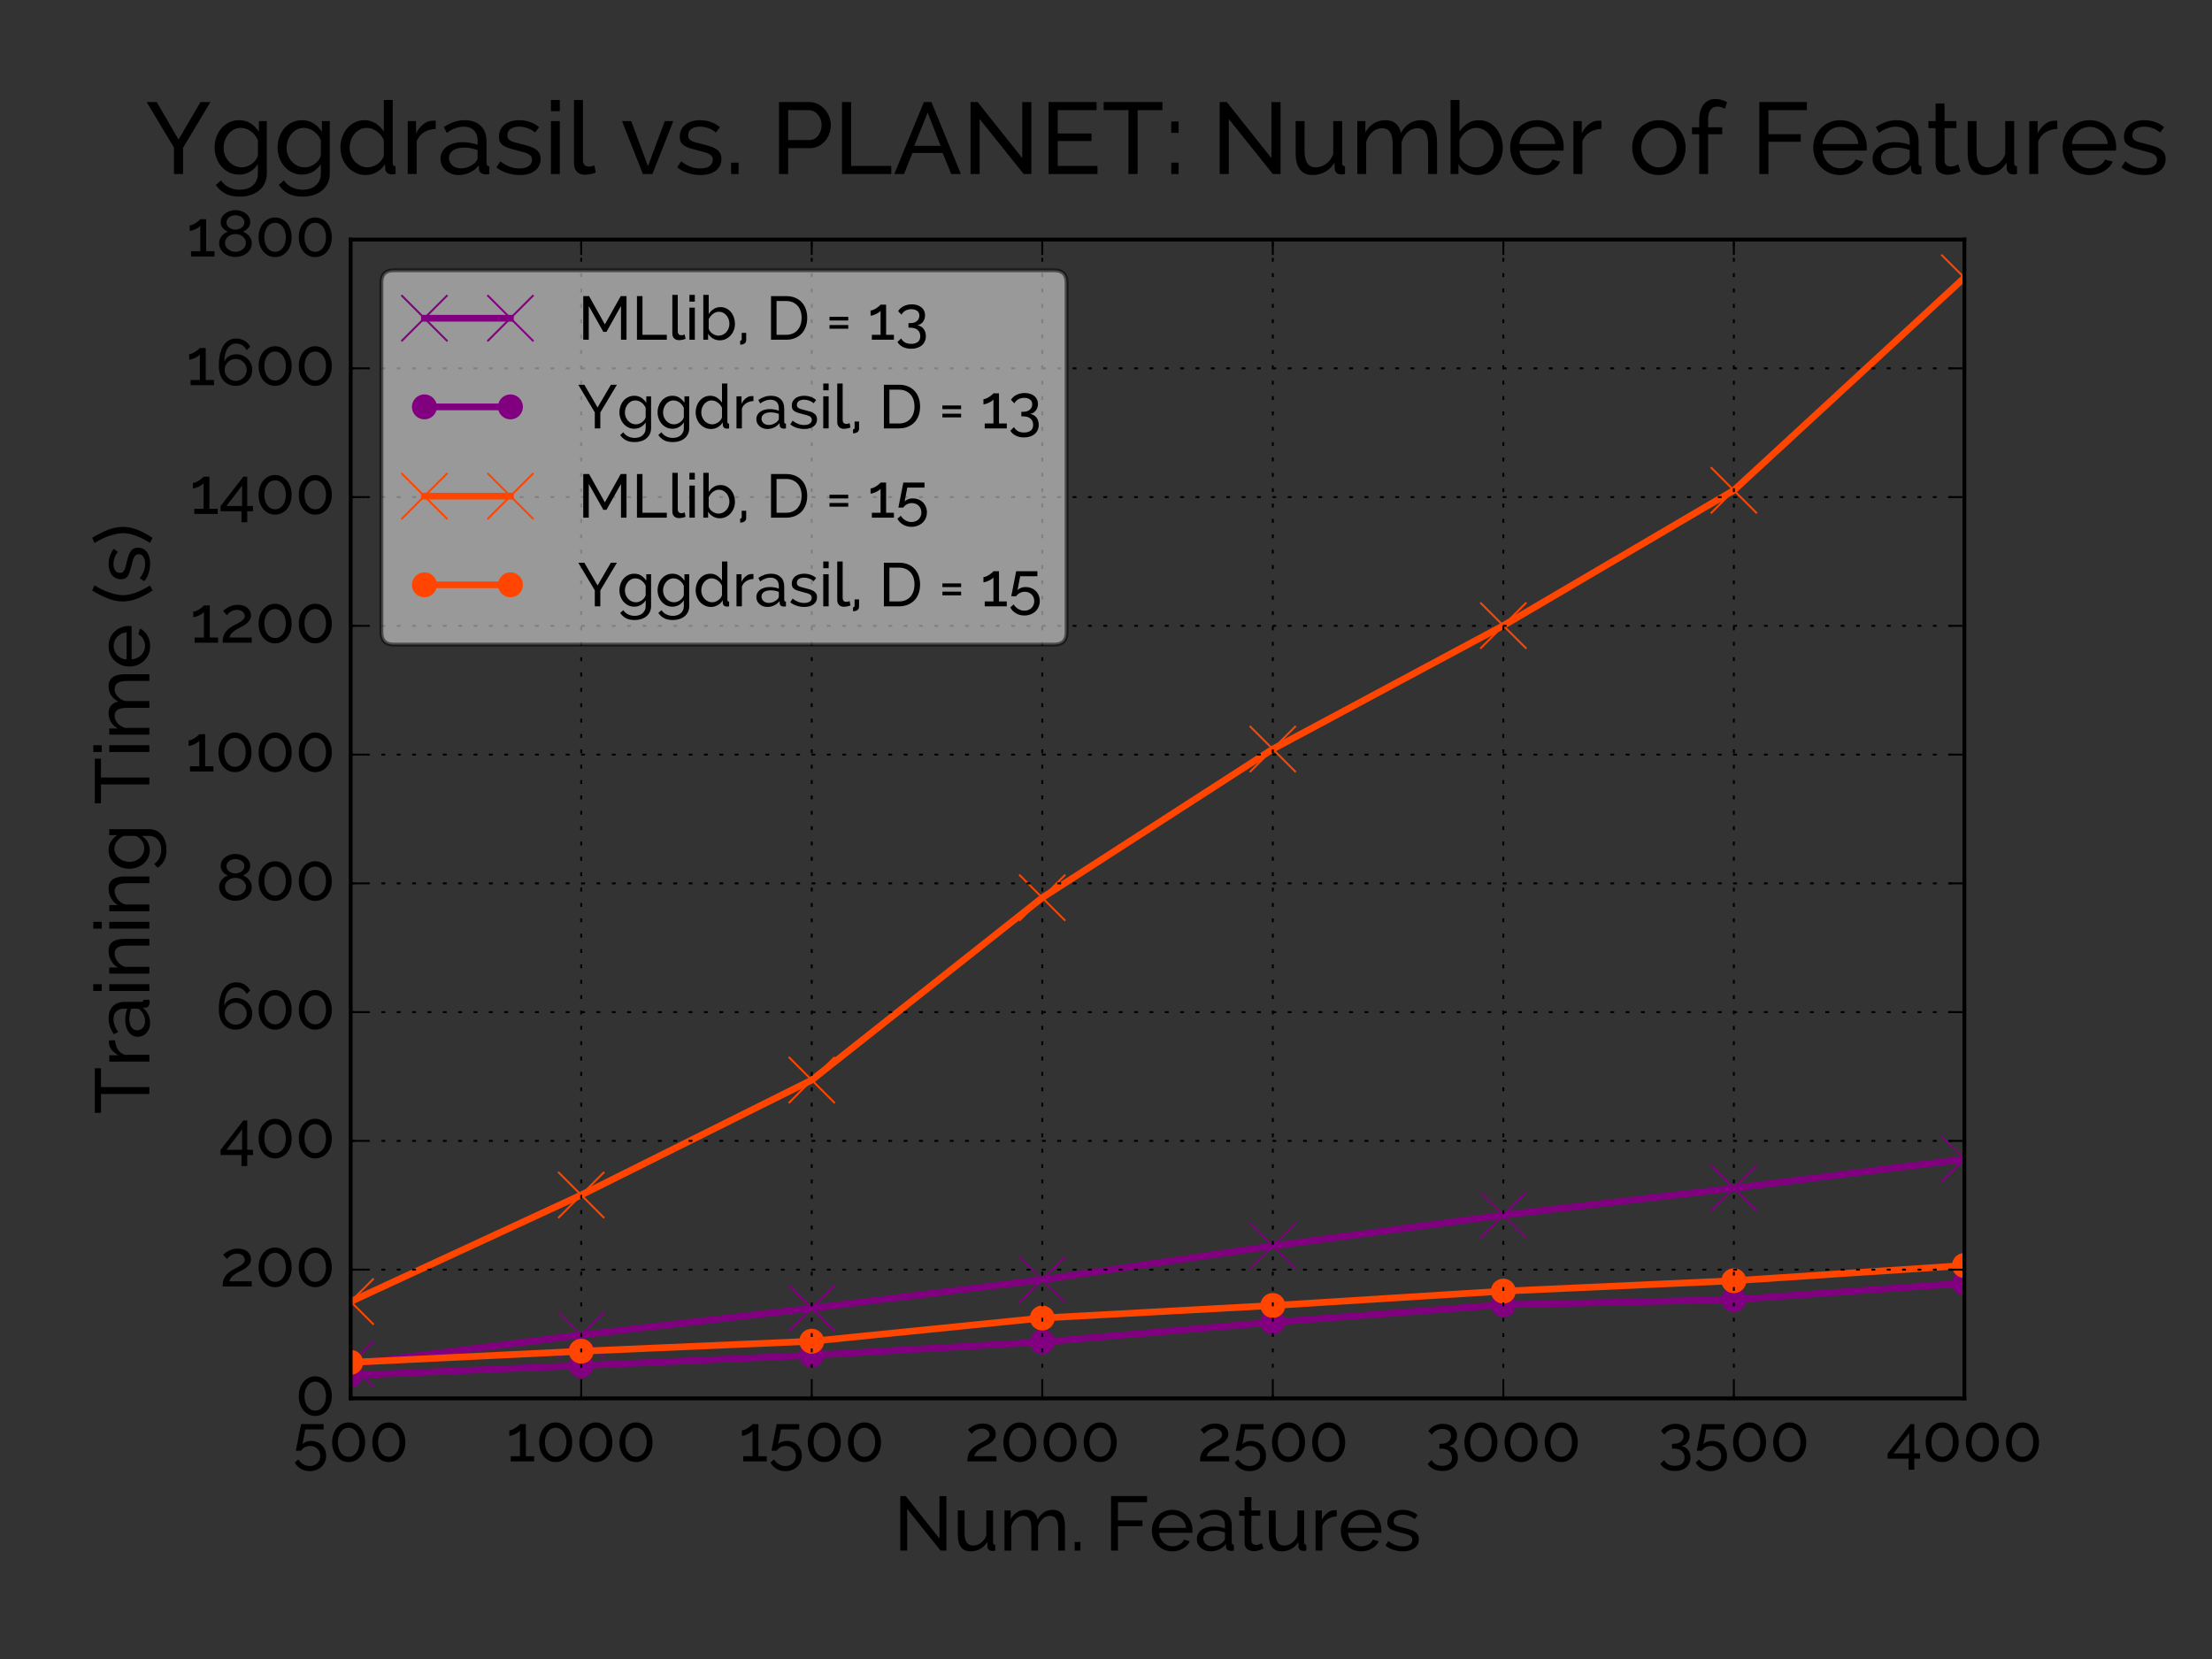 <?xml version="1.0" encoding="utf-8" standalone="no"?>
<!DOCTYPE svg PUBLIC "-//W3C//DTD SVG 1.1//EN"
  "http://www.w3.org/Graphics/SVG/1.1/DTD/svg11.dtd">
<!-- Created with matplotlib (http://matplotlib.org/) -->
<svg height="432pt" version="1.1" viewBox="0 0 576 432" width="576pt" xmlns="http://www.w3.org/2000/svg" xmlns:xlink="http://www.w3.org/1999/xlink">
 <rect x="0" y="0" width="576" height="432" fill="#333333" stroke="none"/>
 <defs>
  <style type="text/css">
*{stroke-linecap:butt;stroke-linejoin:round;stroke-miterlimit:100000;}
  </style>
 </defs>
 <g id="figure_1">
  <g id="patch_1">
   <path d="M 0 432 
L 576 432 
L 576 0 
L 0 0 
L 0 432 
z
" style="fill:none;"/>
  </g>
  <g id="axes_1">
   <g id="patch_2">
    <path d="M 91.316 364.14 
L 511.522 364.14 
L 511.522 62.384 
L 91.316 62.384 
L 91.316 364.14 
z
" style="fill:none;"/>
   </g>
   <g id="line2d_1">
    <path clip-path="url(#pda8a64dd1c)" d="M 91.316 355.213 
L 151.346 347.622 
L 211.375 340.663 
L 271.404 333.24 
L 331.434 324.445 
L 391.463 316.409 
L 451.493 309.399 
L 511.522 301.828 
" style="fill:none;stroke:#800080;stroke-linecap:square;stroke-width:1.75;"/>
    <defs>
     <path d="M -6 6 
L 6 -6 
M -6 -6 
L 6 6 
" id="mf0fc9e3093" style="stroke:#800080;stroke-width:0.5;"/>
    </defs>
    <g clip-path="url(#pda8a64dd1c)">
     <use style="fill:#800080;stroke:#800080;stroke-width:0.5;" x="91.316" xlink:href="#mf0fc9e3093" y="355.213"/>
     <use style="fill:#800080;stroke:#800080;stroke-width:0.5;" x="151.346" xlink:href="#mf0fc9e3093" y="347.622"/>
     <use style="fill:#800080;stroke:#800080;stroke-width:0.5;" x="211.375" xlink:href="#mf0fc9e3093" y="340.663"/>
     <use style="fill:#800080;stroke:#800080;stroke-width:0.5;" x="271.404" xlink:href="#mf0fc9e3093" y="333.24"/>
     <use style="fill:#800080;stroke:#800080;stroke-width:0.5;" x="331.434" xlink:href="#mf0fc9e3093" y="324.445"/>
     <use style="fill:#800080;stroke:#800080;stroke-width:0.5;" x="391.463" xlink:href="#mf0fc9e3093" y="316.409"/>
     <use style="fill:#800080;stroke:#800080;stroke-width:0.5;" x="451.493" xlink:href="#mf0fc9e3093" y="309.399"/>
     <use style="fill:#800080;stroke:#800080;stroke-width:0.5;" x="511.522" xlink:href="#mf0fc9e3093" y="301.828"/>
    </g>
   </g>
   <g id="line2d_2">
    <path clip-path="url(#pda8a64dd1c)" d="M 91.316 338.928 
L 151.346 311.173 
L 211.375 281.238 
L 271.404 233.761 
L 331.434 195.057 
L 391.463 162.903 
L 451.493 127.675 
L 511.522 72.319 
" style="fill:none;stroke:#ff4500;stroke-linecap:square;stroke-width:1.75;"/>
    <defs>
     <path d="M -6 6 
L 6 -6 
M -6 -6 
L 6 6 
" id="mb307e3ec10" style="stroke:#ff4500;stroke-width:0.5;"/>
    </defs>
    <g clip-path="url(#pda8a64dd1c)">
     <use style="fill:#ff4500;stroke:#ff4500;stroke-width:0.5;" x="91.316" xlink:href="#mb307e3ec10" y="338.928"/>
     <use style="fill:#ff4500;stroke:#ff4500;stroke-width:0.5;" x="151.346" xlink:href="#mb307e3ec10" y="311.173"/>
     <use style="fill:#ff4500;stroke:#ff4500;stroke-width:0.5;" x="211.375" xlink:href="#mb307e3ec10" y="281.238"/>
     <use style="fill:#ff4500;stroke:#ff4500;stroke-width:0.5;" x="271.404" xlink:href="#mb307e3ec10" y="233.761"/>
     <use style="fill:#ff4500;stroke:#ff4500;stroke-width:0.5;" x="331.434" xlink:href="#mb307e3ec10" y="195.057"/>
     <use style="fill:#ff4500;stroke:#ff4500;stroke-width:0.5;" x="391.463" xlink:href="#mb307e3ec10" y="162.903"/>
     <use style="fill:#ff4500;stroke:#ff4500;stroke-width:0.5;" x="451.493" xlink:href="#mb307e3ec10" y="127.675"/>
     <use style="fill:#ff4500;stroke:#ff4500;stroke-width:0.5;" x="511.522" xlink:href="#mb307e3ec10" y="72.319"/>
    </g>
   </g>
   <g id="line2d_3">
    <path clip-path="url(#pda8a64dd1c)" d="M 91.316 358.125 
L 151.346 355.585 
L 211.375 352.905 
L 271.404 349.449 
L 331.434 344.308 
L 391.463 339.754 
L 451.493 338.418 
L 511.522 334.153 
" style="fill:none;stroke:#800080;stroke-linecap:square;stroke-width:1.75;"/>
    <defs>
     <path d="M 0 3 
C 0.796 3 1.559 2.684 2.121 2.121 
C 2.684 1.559 3 0.796 3 0 
C 3 -0.796 2.684 -1.559 2.121 -2.121 
C 1.559 -2.684 0.796 -3 0 -3 
C -0.796 -3 -1.559 -2.684 -2.121 -2.121 
C -2.684 -1.559 -3 -0.796 -3 0 
C -3 0.796 -2.684 1.559 -2.121 2.121 
C -1.559 2.684 -0.796 3 0 3 
z
" id="m2a45f3aba8" style="stroke:#800080;stroke-width:0.5;"/>
    </defs>
    <g clip-path="url(#pda8a64dd1c)">
     <use style="fill:#800080;stroke:#800080;stroke-width:0.5;" x="91.316" xlink:href="#m2a45f3aba8" y="358.125"/>
     <use style="fill:#800080;stroke:#800080;stroke-width:0.5;" x="151.346" xlink:href="#m2a45f3aba8" y="355.585"/>
     <use style="fill:#800080;stroke:#800080;stroke-width:0.5;" x="211.375" xlink:href="#m2a45f3aba8" y="352.905"/>
     <use style="fill:#800080;stroke:#800080;stroke-width:0.5;" x="271.404" xlink:href="#m2a45f3aba8" y="349.449"/>
     <use style="fill:#800080;stroke:#800080;stroke-width:0.5;" x="331.434" xlink:href="#m2a45f3aba8" y="344.308"/>
     <use style="fill:#800080;stroke:#800080;stroke-width:0.5;" x="391.463" xlink:href="#m2a45f3aba8" y="339.754"/>
     <use style="fill:#800080;stroke:#800080;stroke-width:0.5;" x="451.493" xlink:href="#m2a45f3aba8" y="338.418"/>
     <use style="fill:#800080;stroke:#800080;stroke-width:0.5;" x="511.522" xlink:href="#m2a45f3aba8" y="334.153"/>
    </g>
   </g>
   <g id="line2d_4">
    <path clip-path="url(#pda8a64dd1c)" d="M 91.316 354.756 
L 151.346 351.849 
L 211.375 349.255 
L 271.404 343.209 
L 331.434 339.949 
L 391.463 336.209 
L 451.493 333.497 
L 511.522 329.528 
" style="fill:none;stroke:#ff4500;stroke-linecap:square;stroke-width:1.75;"/>
    <defs>
     <path d="M 0 3 
C 0.796 3 1.559 2.684 2.121 2.121 
C 2.684 1.559 3 0.796 3 0 
C 3 -0.796 2.684 -1.559 2.121 -2.121 
C 1.559 -2.684 0.796 -3 0 -3 
C -0.796 -3 -1.559 -2.684 -2.121 -2.121 
C -2.684 -1.559 -3 -0.796 -3 0 
C -3 0.796 -2.684 1.559 -2.121 2.121 
C -1.559 2.684 -0.796 3 0 3 
z
" id="mc251686654" style="stroke:#ff4500;stroke-width:0.5;"/>
    </defs>
    <g clip-path="url(#pda8a64dd1c)">
     <use style="fill:#ff4500;stroke:#ff4500;stroke-width:0.5;" x="91.316" xlink:href="#mc251686654" y="354.756"/>
     <use style="fill:#ff4500;stroke:#ff4500;stroke-width:0.5;" x="151.346" xlink:href="#mc251686654" y="351.849"/>
     <use style="fill:#ff4500;stroke:#ff4500;stroke-width:0.5;" x="211.375" xlink:href="#mc251686654" y="349.255"/>
     <use style="fill:#ff4500;stroke:#ff4500;stroke-width:0.5;" x="271.404" xlink:href="#mc251686654" y="343.209"/>
     <use style="fill:#ff4500;stroke:#ff4500;stroke-width:0.5;" x="331.434" xlink:href="#mc251686654" y="339.949"/>
     <use style="fill:#ff4500;stroke:#ff4500;stroke-width:0.5;" x="391.463" xlink:href="#mc251686654" y="336.209"/>
     <use style="fill:#ff4500;stroke:#ff4500;stroke-width:0.5;" x="451.493" xlink:href="#mc251686654" y="333.497"/>
     <use style="fill:#ff4500;stroke:#ff4500;stroke-width:0.5;" x="511.522" xlink:href="#mc251686654" y="329.528"/>
    </g>
   </g>
   <g id="patch_3">
    <path d="M 91.316 62.384 
L 511.522 62.384 
" style="fill:none;stroke:#000000;stroke-linecap:square;stroke-linejoin:miter;"/>
   </g>
   <g id="patch_4">
    <path d="M 511.522 364.14 
L 511.522 62.384 
" style="fill:none;stroke:#000000;stroke-linecap:square;stroke-linejoin:miter;"/>
   </g>
   <g id="patch_5">
    <path d="M 91.316 364.14 
L 511.522 364.14 
" style="fill:none;stroke:#000000;stroke-linecap:square;stroke-linejoin:miter;"/>
   </g>
   <g id="patch_6">
    <path d="M 91.316 364.14 
L 91.316 62.384 
" style="fill:none;stroke:#000000;stroke-linecap:square;stroke-linejoin:miter;"/>
   </g>
   <g id="matplotlib.axis_1">
    <g id="xtick_1">
     <g id="line2d_5">
      <path clip-path="url(#pda8a64dd1c)" d="M 91.316 364.14 
L 91.316 62.384 
" style="fill:none;stroke:#000000;stroke-dasharray:1,3;stroke-dashoffset:0.0;stroke-width:0.5;"/>
     </g>
     <g id="line2d_6">
      <defs>
       <path d="M 0 0 
L 0 -4 
" id="m591d10e831" style="stroke:#000000;stroke-width:0.5;"/>
      </defs>
      <g>
       <use style="stroke:#000000;stroke-width:0.5;" x="91.316" xlink:href="#m591d10e831" y="364.14"/>
      </g>
     </g>
     <g id="line2d_7">
      <defs>
       <path d="M 0 0 
L 0 4 
" id="m49d7e69a71" style="stroke:#000000;stroke-width:0.5;"/>
      </defs>
      <g>
       <use style="stroke:#000000;stroke-width:0.5;" x="91.316" xlink:href="#m49d7e69a71" y="62.384"/>
      </g>
     </g>
     <g id="text_1">
      <!-- 500 -->
      <defs>
       <path d="M 56.094 29.297 
Q 56.094 22.703 54.188 17.141 
Q 52.297 11.594 48.891 7.547 
Q 45.5 3.5 40.844 1.25 
Q 36.203 -1 30.797 -1 
Q 25.297 -1 20.641 1.25 
Q 16 3.5 12.641 7.547 
Q 9.297 11.594 7.391 17.141 
Q 5.5 22.703 5.5 29.297 
Q 5.5 35.906 7.391 41.453 
Q 9.297 47 12.641 51.047 
Q 16 55.094 20.641 57.391 
Q 25.297 59.703 30.797 59.703 
Q 36.203 59.703 40.844 57.391 
Q 45.5 55.094 48.891 51.047 
Q 52.297 47 54.188 41.453 
Q 56.094 35.906 56.094 29.297 
M 47.203 29.297 
Q 47.203 34.203 46 38.297 
Q 44.797 42.406 42.594 45.344 
Q 40.406 48.297 37.406 49.891 
Q 34.406 51.5 30.797 51.5 
Q 27.094 51.5 24.047 49.891 
Q 21 48.297 18.844 45.344 
Q 16.703 42.406 15.5 38.297 
Q 14.297 34.203 14.297 29.297 
Q 14.297 24.297 15.5 20.25 
Q 16.703 16.203 18.844 13.297 
Q 21 10.406 24.047 8.797 
Q 27.094 7.203 30.797 7.203 
Q 34.406 7.203 37.406 8.797 
Q 40.406 10.406 42.594 13.297 
Q 44.797 16.203 46 20.25 
Q 47.203 24.297 47.203 29.297 
" id="Raleway-Medium-30"/>
       <path d="M 28.297 31.406 
Q 33.203 31.406 37.453 29.75 
Q 41.703 28.094 44.797 25.094 
Q 47.906 22.094 49.703 17.891 
Q 51.5 13.703 51.5 8.703 
Q 51.5 3.406 49.547 -0.938 
Q 47.594 -5.297 44.188 -8.391 
Q 40.797 -11.5 36.188 -13.203 
Q 31.594 -14.906 26.406 -14.906 
Q 18.797 -14.906 12.688 -11.297 
Q 6.594 -7.703 3.5 -1.703 
L 9 3.094 
Q 11.797 -1.5 16.438 -4.297 
Q 21.094 -7.094 26.5 -7.094 
Q 29.906 -7.094 32.844 -5.938 
Q 35.797 -4.797 37.938 -2.75 
Q 40.094 -0.703 41.297 2.188 
Q 42.5 5.094 42.5 8.594 
Q 42.5 11.906 41.297 14.703 
Q 40.094 17.5 38.047 19.5 
Q 36 21.5 33.203 22.594 
Q 30.406 23.703 27.203 23.703 
Q 22.906 23.703 19.156 21.797 
Q 15.406 19.906 13 16.406 
L 5.094 16.406 
Q 5.203 16.906 5.594 18.953 
Q 6 21 6.594 23.953 
Q 7.203 26.906 7.891 30.5 
Q 8.594 34.094 9.297 37.797 
Q 11 46.406 13.094 57.094 
L 47.594 57.094 
L 47.594 49 
L 19.594 49 
L 15.297 26.406 
Q 17.5 28.703 20.797 30.047 
Q 24.094 31.406 28.297 31.406 
" id="Raleway-Medium-35"/>
      </defs>
      <g transform="translate(76.169 380.55)scale(0.17 -0.17)">
       <use xlink:href="#Raleway-Medium-35"/>
       <use x="55.2" xlink:href="#Raleway-Medium-30"/>
       <use x="116.7" xlink:href="#Raleway-Medium-30"/>
      </g>
     </g>
    </g>
    <g id="xtick_2">
     <g id="line2d_8">
      <path clip-path="url(#pda8a64dd1c)" d="M 151.346 364.14 
L 151.346 62.384 
" style="fill:none;stroke:#000000;stroke-dasharray:1,3;stroke-dashoffset:0.0;stroke-width:0.5;"/>
     </g>
     <g id="line2d_9">
      <g>
       <use style="stroke:#000000;stroke-width:0.5;" x="151.346" xlink:href="#m591d10e831" y="364.14"/>
      </g>
     </g>
     <g id="line2d_10">
      <g>
       <use style="stroke:#000000;stroke-width:0.5;" x="151.346" xlink:href="#m49d7e69a71" y="62.384"/>
      </g>
     </g>
     <g id="text_2">
      <!-- 1000 -->
      <defs>
       <path d="M 42.5 8 
L 42.5 0 
L 6.594 0 
L 6.594 8 
L 20.797 8 
L 20.797 47 
Q 19.906 45.797 18 44.438 
Q 16.094 43.094 13.75 41.938 
Q 11.406 40.797 8.906 40 
Q 6.406 39.203 4.5 39.203 
L 4.5 47.594 
Q 6.703 47.594 9.391 48.844 
Q 12.094 50.094 14.547 51.75 
Q 17 53.406 18.75 54.953 
Q 20.5 56.5 20.797 57.094 
L 29.797 57.094 
L 29.797 8 
z
" id="Raleway-Medium-31"/>
      </defs>
      <g transform="translate(131.863 380.55)scale(0.17 -0.17)">
       <use xlink:href="#Raleway-Medium-31"/>
       <use x="44.7" xlink:href="#Raleway-Medium-30"/>
       <use x="106.2" xlink:href="#Raleway-Medium-30"/>
       <use x="167.7" xlink:href="#Raleway-Medium-30"/>
      </g>
     </g>
    </g>
    <g id="xtick_3">
     <g id="line2d_11">
      <path clip-path="url(#pda8a64dd1c)" d="M 211.375 364.14 
L 211.375 62.384 
" style="fill:none;stroke:#000000;stroke-dasharray:1,3;stroke-dashoffset:0.0;stroke-width:0.5;"/>
     </g>
     <g id="line2d_12">
      <g>
       <use style="stroke:#000000;stroke-width:0.5;" x="211.375" xlink:href="#m591d10e831" y="364.14"/>
      </g>
     </g>
     <g id="line2d_13">
      <g>
       <use style="stroke:#000000;stroke-width:0.5;" x="211.375" xlink:href="#m49d7e69a71" y="62.384"/>
      </g>
     </g>
     <g id="text_3">
      <!-- 1500 -->
      <g transform="translate(192.428 380.55)scale(0.17 -0.17)">
       <use xlink:href="#Raleway-Medium-31"/>
       <use x="44.7" xlink:href="#Raleway-Medium-35"/>
       <use x="99.9" xlink:href="#Raleway-Medium-30"/>
       <use x="161.4" xlink:href="#Raleway-Medium-30"/>
      </g>
     </g>
    </g>
    <g id="xtick_4">
     <g id="line2d_14">
      <path clip-path="url(#pda8a64dd1c)" d="M 271.404 364.14 
L 271.404 62.384 
" style="fill:none;stroke:#000000;stroke-dasharray:1,3;stroke-dashoffset:0.0;stroke-width:0.5;"/>
     </g>
     <g id="line2d_15">
      <g>
       <use style="stroke:#000000;stroke-width:0.5;" x="271.404" xlink:href="#m591d10e831" y="364.14"/>
      </g>
     </g>
     <g id="line2d_16">
      <g>
       <use style="stroke:#000000;stroke-width:0.5;" x="271.404" xlink:href="#m49d7e69a71" y="62.384"/>
      </g>
     </g>
     <g id="text_4">
      <!-- 2000 -->
      <defs>
       <path d="M 4.797 0 
Q 4.797 4 5.438 7.5 
Q 6.094 11 7.891 14.203 
Q 9.703 17.406 12.844 20.297 
Q 16 23.203 21.094 26.094 
Q 24.094 27.703 27.188 29.25 
Q 30.297 30.797 32.844 32.547 
Q 35.406 34.297 37.047 36.297 
Q 38.703 38.297 38.703 41 
Q 38.703 42.703 37.891 44.391 
Q 37.094 46.094 35.594 47.391 
Q 34.094 48.703 31.844 49.5 
Q 29.594 50.297 26.703 50.297 
Q 23.703 50.297 21.25 49.438 
Q 18.797 48.594 16.891 47.344 
Q 15 46.094 13.594 44.688 
Q 12.203 43.297 11.297 42.203 
L 5.594 48.594 
Q 6.406 49.5 8.297 51.047 
Q 10.203 52.594 13.094 54.188 
Q 16 55.797 19.797 56.938 
Q 23.594 58.094 28.297 58.094 
Q 32.906 58.094 36.594 56.844 
Q 40.297 55.594 42.844 53.391 
Q 45.406 51.203 46.797 48.25 
Q 48.203 45.297 48.203 42 
Q 48.203 38.094 46.5 35.188 
Q 44.797 32.297 42.344 30.094 
Q 39.906 27.906 37.094 26.344 
Q 34.297 24.797 32.094 23.703 
Q 29.906 22.594 27.156 21.047 
Q 24.406 19.5 21.906 17.547 
Q 19.406 15.594 17.547 13.188 
Q 15.703 10.797 15.203 8 
L 49.297 8 
L 49.297 0 
z
" id="Raleway-Medium-32"/>
      </defs>
      <g transform="translate(251.097 380.55)scale(0.17 -0.17)">
       <use xlink:href="#Raleway-Medium-32"/>
       <use x="54.4" xlink:href="#Raleway-Medium-30"/>
       <use x="115.9" xlink:href="#Raleway-Medium-30"/>
       <use x="177.4" xlink:href="#Raleway-Medium-30"/>
      </g>
     </g>
    </g>
    <g id="xtick_5">
     <g id="line2d_17">
      <path clip-path="url(#pda8a64dd1c)" d="M 331.434 364.14 
L 331.434 62.384 
" style="fill:none;stroke:#000000;stroke-dasharray:1,3;stroke-dashoffset:0.0;stroke-width:0.5;"/>
     </g>
     <g id="line2d_18">
      <g>
       <use style="stroke:#000000;stroke-width:0.5;" x="331.434" xlink:href="#m591d10e831" y="364.14"/>
      </g>
     </g>
     <g id="line2d_19">
      <g>
       <use style="stroke:#000000;stroke-width:0.5;" x="331.434" xlink:href="#m49d7e69a71" y="62.384"/>
      </g>
     </g>
     <g id="text_5">
      <!-- 2500 -->
      <g transform="translate(311.662 380.55)scale(0.17 -0.17)">
       <use xlink:href="#Raleway-Medium-32"/>
       <use x="54.4" xlink:href="#Raleway-Medium-35"/>
       <use x="109.6" xlink:href="#Raleway-Medium-30"/>
       <use x="171.1" xlink:href="#Raleway-Medium-30"/>
      </g>
     </g>
    </g>
    <g id="xtick_6">
     <g id="line2d_20">
      <path clip-path="url(#pda8a64dd1c)" d="M 391.463 364.14 
L 391.463 62.384 
" style="fill:none;stroke:#000000;stroke-dasharray:1,3;stroke-dashoffset:0.0;stroke-width:0.5;"/>
     </g>
     <g id="line2d_21">
      <g>
       <use style="stroke:#000000;stroke-width:0.5;" x="391.463" xlink:href="#m591d10e831" y="364.14"/>
      </g>
     </g>
     <g id="line2d_22">
      <g>
       <use style="stroke:#000000;stroke-width:0.5;" x="391.463" xlink:href="#m49d7e69a71" y="62.384"/>
      </g>
     </g>
     <g id="text_6">
      <!-- 3000 -->
      <defs>
       <path d="M 35.906 23.594 
Q 42.297 22.5 46.047 17.703 
Q 49.797 12.906 49.797 5.797 
Q 49.797 1.203 48.094 -2.594 
Q 46.406 -6.406 43.25 -9.094 
Q 40.094 -11.797 35.688 -13.25 
Q 31.297 -14.703 25.906 -14.703 
Q 18.297 -14.703 12.547 -11.844 
Q 6.797 -9 3.594 -3.797 
L 9.5 2.094 
Q 11.797 -2 15.688 -4.344 
Q 19.594 -6.703 25.906 -6.703 
Q 32.797 -6.703 36.75 -3.594 
Q 40.703 -0.5 40.703 5.797 
Q 40.703 12.094 36.453 15.844 
Q 32.203 19.594 24.094 19.594 
L 21.5 19.594 
L 21.5 27 
L 24.297 27 
Q 31.5 27 35.344 30.453 
Q 39.203 33.906 39.203 39.203 
Q 39.203 44.5 35.5 47.094 
Q 31.797 49.703 26.203 49.703 
Q 20.703 49.703 16.547 47.344 
Q 12.406 45 10.094 40.797 
L 4.703 46.406 
Q 6 48.906 8.25 50.953 
Q 10.5 53 13.453 54.5 
Q 16.406 56 19.844 56.797 
Q 23.297 57.594 27.094 57.594 
Q 31.797 57.594 35.75 56.297 
Q 39.703 55 42.547 52.703 
Q 45.406 50.406 46.953 47.094 
Q 48.5 43.797 48.5 39.797 
Q 48.5 36.797 47.641 34.094 
Q 46.797 31.406 45.141 29.203 
Q 43.5 27 41.141 25.547 
Q 38.797 24.094 35.906 23.594 
" id="Raleway-Medium-33"/>
      </defs>
      <g transform="translate(371.166 380.55)scale(0.17 -0.17)">
       <use xlink:href="#Raleway-Medium-33"/>
       <use x="54.3" xlink:href="#Raleway-Medium-30"/>
       <use x="115.8" xlink:href="#Raleway-Medium-30"/>
       <use x="177.3" xlink:href="#Raleway-Medium-30"/>
      </g>
     </g>
    </g>
    <g id="xtick_7">
     <g id="line2d_23">
      <path clip-path="url(#pda8a64dd1c)" d="M 451.493 364.14 
L 451.493 62.384 
" style="fill:none;stroke:#000000;stroke-dasharray:1,3;stroke-dashoffset:0.0;stroke-width:0.5;"/>
     </g>
     <g id="line2d_24">
      <g>
       <use style="stroke:#000000;stroke-width:0.5;" x="451.493" xlink:href="#m591d10e831" y="364.14"/>
      </g>
     </g>
     <g id="line2d_25">
      <g>
       <use style="stroke:#000000;stroke-width:0.5;" x="451.493" xlink:href="#m49d7e69a71" y="62.384"/>
      </g>
     </g>
     <g id="text_7">
      <!-- 3500 -->
      <g transform="translate(431.73 380.55)scale(0.17 -0.17)">
       <use xlink:href="#Raleway-Medium-33"/>
       <use x="54.3" xlink:href="#Raleway-Medium-35"/>
       <use x="109.5" xlink:href="#Raleway-Medium-30"/>
       <use x="171" xlink:href="#Raleway-Medium-30"/>
      </g>
     </g>
    </g>
    <g id="xtick_8">
     <g id="line2d_26">
      <path clip-path="url(#pda8a64dd1c)" d="M 511.522 364.14 
L 511.522 62.384 
" style="fill:none;stroke:#000000;stroke-dasharray:1,3;stroke-dashoffset:0.0;stroke-width:0.5;"/>
     </g>
     <g id="line2d_27">
      <g>
       <use style="stroke:#000000;stroke-width:0.5;" x="511.522" xlink:href="#m591d10e831" y="364.14"/>
      </g>
     </g>
     <g id="line2d_28">
      <g>
       <use style="stroke:#000000;stroke-width:0.5;" x="511.522" xlink:href="#m49d7e69a71" y="62.384"/>
      </g>
     </g>
     <g id="text_8">
      <!-- 4000 -->
      <defs>
       <path d="M 34.203 -12.703 
L 34.203 4.203 
L 2.094 4.203 
L 2.094 12 
L 37 57.094 
L 43 57.094 
L 43 12.203 
L 51.797 12.203 
L 51.797 4.203 
L 43 4.203 
L 43 -12.703 
z
M 11.203 12.203 
L 35.094 12.203 
L 35.094 43.5 
z
" id="Raleway-Medium-34"/>
      </defs>
      <g transform="translate(491.173 380.55)scale(0.17 -0.17)">
       <use xlink:href="#Raleway-Medium-34"/>
       <use x="54.9" xlink:href="#Raleway-Medium-30"/>
       <use x="116.4" xlink:href="#Raleway-Medium-30"/>
       <use x="177.9" xlink:href="#Raleway-Medium-30"/>
      </g>
     </g>
    </g>
    <g id="text_9">
     <!-- Num. Features -->
     <defs>
      <path d="M 6.297 0 
L 6.297 11.203 
L 13.703 11.203 
L 13.703 0 
z
" id="Raleway-Medium-2e"/>
      <path d="M 8.5 0 
L 8.5 71 
L 55.406 71 
L 55.406 63 
L 17.5 63 
L 17.5 39.297 
L 49.406 39.297 
L 49.406 31.797 
L 17.5 31.797 
L 17.5 0 
z
" id="Raleway-Medium-46"/>
      <path d="M 85.594 0 
L 76.797 0 
L 76.797 29.203 
Q 76.797 37.406 74.141 41.297 
Q 71.5 45.203 66.297 45.203 
Q 60.906 45.203 56.656 41.344 
Q 52.406 37.5 50.594 31.406 
L 50.594 0 
L 41.797 0 
L 41.797 29.203 
Q 41.797 37.594 39.188 41.391 
Q 36.594 45.203 31.406 45.203 
Q 26.094 45.203 21.797 41.453 
Q 17.5 37.703 15.703 31.5 
L 15.703 0 
L 6.906 0 
L 6.906 52.203 
L 14.906 52.203 
L 14.906 41 
Q 18.094 46.797 23.188 49.938 
Q 28.297 53.094 34.703 53.094 
Q 41.297 53.094 45.141 49.547 
Q 49 46 49.906 40.406 
Q 56.906 53.094 69.797 53.094 
Q 74.297 53.094 77.344 51.438 
Q 80.406 49.797 82.203 46.844 
Q 84 43.906 84.797 39.906 
Q 85.594 35.906 85.594 31.203 
z
" id="Raleway-Medium-6d"/>
      <path id="Raleway-Medium-20"/>
      <path d="M 34.5 44.5 
Q 27.906 44.297 22.844 41.094 
Q 17.797 37.906 15.703 32.203 
L 15.703 0 
L 6.906 0 
L 6.906 52.203 
L 15.094 52.203 
L 15.094 40.094 
Q 17.797 45.5 22.188 49.047 
Q 26.594 52.594 31.594 52.594 
Q 32.594 52.594 33.297 52.594 
Q 34 52.594 34.5 52.5 
z
" id="Raleway-Medium-72"/>
      <path d="M 17.5 54.203 
L 17.5 0 
L 8.5 0 
L 8.5 71 
L 15.5 71 
L 59.5 15.703 
L 59.5 70.906 
L 68.5 70.906 
L 68.5 0 
L 60.906 0 
z
" id="Raleway-Medium-4e"/>
      <path d="M 30.203 -1 
Q 24.297 -1 19.391 1.141 
Q 14.5 3.297 11 7 
Q 7.5 10.703 5.547 15.641 
Q 3.594 20.594 3.594 26.094 
Q 3.594 31.594 5.547 36.5 
Q 7.5 41.406 11.047 45.094 
Q 14.594 48.797 19.5 50.938 
Q 24.406 53.094 30.297 53.094 
Q 36.203 53.094 41.047 50.891 
Q 45.906 48.703 49.297 45.047 
Q 52.703 41.406 54.547 36.547 
Q 56.406 31.703 56.406 26.5 
Q 56.406 25.406 56.344 24.5 
Q 56.297 23.594 56.203 23.094 
L 12.906 23.094 
Q 13.203 19.203 14.703 16 
Q 16.203 12.797 18.594 10.5 
Q 21 8.203 24.047 6.891 
Q 27.094 5.594 30.5 5.594 
Q 32.906 5.594 35.203 6.25 
Q 37.5 6.906 39.5 8 
Q 41.5 9.094 43.047 10.688 
Q 44.594 12.297 45.406 14.297 
L 53 12.203 
Q 51.703 9.297 49.453 6.891 
Q 47.203 4.5 44.25 2.75 
Q 41.297 1 37.688 0 
Q 34.094 -1 30.203 -1 
M 48.094 29.594 
Q 47.797 33.297 46.25 36.438 
Q 44.703 39.594 42.344 41.797 
Q 40 44 36.891 45.25 
Q 33.797 46.5 30.297 46.5 
Q 26.797 46.5 23.688 45.25 
Q 20.594 44 18.25 41.75 
Q 15.906 39.5 14.453 36.391 
Q 13 33.297 12.703 29.594 
z
" id="Raleway-Medium-65"/>
      <path d="M 34 2.594 
Q 33.203 2.203 31.891 1.641 
Q 30.594 1.094 28.938 0.547 
Q 27.297 0 25.344 -0.344 
Q 23.406 -0.703 21.297 -0.703 
Q 16.5 -0.703 13 1.938 
Q 9.5 4.594 9.5 10.203 
L 9.5 45.297 
L 2.406 45.297 
L 2.406 52.203 
L 9.5 52.203 
L 9.5 69.594 
L 18.297 69.594 
L 18.297 52.203 
L 30 52.203 
L 30 45.297 
L 18.297 45.297 
L 18.297 12.906 
Q 18.5 10 20.203 8.703 
Q 21.906 7.406 24.203 7.406 
Q 26.797 7.406 28.938 8.25 
Q 31.094 9.094 31.906 9.594 
z
" id="Raleway-Medium-74"/>
      <path d="M 23 -1 
Q 14.797 -1 10.594 4.5 
Q 6.406 10 6.406 20.906 
L 6.406 52.203 
L 15.203 52.203 
L 15.203 22.594 
Q 15.203 6.594 26.297 6.594 
Q 31.703 6.594 36.453 10.047 
Q 41.203 13.5 43.5 19.5 
L 43.5 52.203 
L 52.297 52.203 
L 52.297 10.797 
Q 52.297 7.703 55.094 7.594 
L 55.094 0 
Q 54 -0.203 53.141 -0.297 
Q 52.297 -0.406 51.594 -0.406 
Q 48.594 -0.406 46.891 1.047 
Q 45.203 2.5 45 4.906 
L 44.703 11.203 
Q 41.203 5.297 35.5 2.141 
Q 29.797 -1 23 -1 
" id="Raleway-Medium-75"/>
      <path d="M 21 -1 
Q 17.094 -1 13.797 0.25 
Q 10.5 1.5 8.094 3.641 
Q 5.703 5.797 4.344 8.75 
Q 3 11.703 3 15 
Q 3 18.703 4.594 21.75 
Q 6.203 24.797 9.141 26.938 
Q 12.094 29.094 16.141 30.25 
Q 20.203 31.406 25 31.406 
Q 28.797 31.406 32.688 30.703 
Q 36.594 30 39.594 28.797 
L 39.594 33 
Q 39.594 39.406 36 43.047 
Q 32.406 46.703 25.797 46.703 
Q 17.906 46.703 9.203 40.594 
L 6.297 46.297 
Q 11.406 49.703 16.406 51.391 
Q 21.406 53.094 26.797 53.094 
Q 36.797 53.094 42.594 47.594 
Q 48.406 42.094 48.406 32.094 
L 48.406 10.797 
Q 48.406 7.703 51.203 7.594 
L 51.203 0 
Q 50.203 -0.203 49.297 -0.297 
Q 48.406 -0.406 47.594 -0.406 
Q 45.406 -0.406 43.297 0.797 
Q 41.203 2 41 4.906 
L 40.797 8.594 
Q 39 6.203 36.703 4.391 
Q 34.406 2.594 31.797 1.391 
Q 29.203 0.203 26.453 -0.391 
Q 23.703 -1 21 -1 
M 23.203 5.594 
Q 27.406 5.594 31.406 7.391 
Q 35.406 9.203 37.703 11.797 
Q 39.594 14 39.594 15.906 
L 39.594 23.594 
Q 36.5 24.797 33.047 25.438 
Q 29.594 26.094 26.406 26.094 
Q 19.594 26.094 15.5 23.344 
Q 11.406 20.594 11.406 15.797 
Q 11.406 13.797 12.203 11.938 
Q 13 10.094 14.5 8.688 
Q 16 7.297 18.203 6.438 
Q 20.406 5.594 23.203 5.594 
" id="Raleway-Medium-61"/>
      <path d="M 25.406 -1 
Q 19.094 -1 13 0.953 
Q 6.906 2.906 2.5 6.594 
L 6.297 12.5 
Q 10.906 9 15.5 7.25 
Q 20.094 5.5 25.203 5.5 
Q 30.906 5.5 34.25 7.75 
Q 37.594 10 37.594 14.094 
Q 37.594 16 36.688 17.344 
Q 35.797 18.703 34 19.703 
Q 32.203 20.703 29.391 21.5 
Q 26.594 22.297 22.906 23.203 
Q 18.203 24.406 14.797 25.5 
Q 11.406 26.594 9.203 28.094 
Q 7 29.594 6 31.688 
Q 5 33.797 5 36.906 
Q 5 40.797 6.547 43.844 
Q 8.094 46.906 10.797 48.953 
Q 13.5 51 17.141 52.047 
Q 20.797 53.094 25 53.094 
Q 30.906 53.094 36 51.188 
Q 41.094 49.297 44.594 46.203 
L 40.594 40.906 
Q 37.297 43.797 33.188 45.25 
Q 29.094 46.703 24.797 46.703 
Q 20 46.703 16.641 44.641 
Q 13.297 42.594 13.297 38.094 
Q 13.297 36.297 13.938 35.094 
Q 14.594 33.906 16.094 33 
Q 17.594 32.094 19.938 31.391 
Q 22.297 30.703 25.594 29.906 
Q 30.797 28.703 34.641 27.453 
Q 38.5 26.203 41.047 24.5 
Q 43.594 22.797 44.844 20.5 
Q 46.094 18.203 46.094 14.906 
Q 46.094 7.594 40.5 3.297 
Q 34.906 -1 25.406 -1 
" id="Raleway-Medium-73"/>
     </defs>
     <g transform="translate(232.732 403.77)scale(0.2 -0.2)">
      <use xlink:href="#Raleway-Medium-4e"/>
      <use x="77" xlink:href="#Raleway-Medium-75"/>
      <use x="137.3" xlink:href="#Raleway-Medium-6d"/>
      <use x="229.3" xlink:href="#Raleway-Medium-2e"/>
      <use x="249.3" xlink:href="#Raleway-Medium-20"/>
      <use x="274.4" xlink:href="#Raleway-Medium-46"/>
      <use x="332.5" xlink:href="#Raleway-Medium-65"/>
      <use x="391.6" xlink:href="#Raleway-Medium-61"/>
      <use x="447.3" xlink:href="#Raleway-Medium-74"/>
      <use x="482" xlink:href="#Raleway-Medium-75"/>
      <use x="542.3" xlink:href="#Raleway-Medium-72"/>
      <use x="578.5" xlink:href="#Raleway-Medium-65"/>
      <use x="637.6" xlink:href="#Raleway-Medium-73"/>
     </g>
    </g>
   </g>
   <g id="matplotlib.axis_2">
    <g id="ytick_1">
     <g id="line2d_29">
      <path clip-path="url(#pda8a64dd1c)" d="M 91.316 364.14 
L 511.522 364.14 
" style="fill:none;stroke:#000000;stroke-dasharray:1,3;stroke-dashoffset:0.0;stroke-width:0.5;"/>
     </g>
     <g id="line2d_30">
      <defs>
       <path d="M 0 0 
L 4 0 
" id="m6b9c397415" style="stroke:#000000;stroke-width:0.5;"/>
      </defs>
      <g>
       <use style="stroke:#000000;stroke-width:0.5;" x="91.316" xlink:href="#m6b9c397415" y="364.14"/>
      </g>
     </g>
     <g id="line2d_31">
      <defs>
       <path d="M 0 0 
L -4 0 
" id="m8433c7f9b6" style="stroke:#000000;stroke-width:0.5;"/>
      </defs>
      <g>
       <use style="stroke:#000000;stroke-width:0.5;" x="511.522" xlink:href="#m8433c7f9b6" y="364.14"/>
      </g>
     </g>
     <g id="text_10">
      <!-- 0 -->
      <g transform="translate(76.861 368.535)scale(0.17 -0.17)">
       <use xlink:href="#Raleway-Medium-30"/>
      </g>
     </g>
    </g>
    <g id="ytick_2">
     <g id="line2d_32">
      <path clip-path="url(#pda8a64dd1c)" d="M 91.316 330.612 
L 511.522 330.612 
" style="fill:none;stroke:#000000;stroke-dasharray:1,3;stroke-dashoffset:0.0;stroke-width:0.5;"/>
     </g>
     <g id="line2d_33">
      <g>
       <use style="stroke:#000000;stroke-width:0.5;" x="91.316" xlink:href="#m6b9c397415" y="330.612"/>
      </g>
     </g>
     <g id="line2d_34">
      <g>
       <use style="stroke:#000000;stroke-width:0.5;" x="511.522" xlink:href="#m8433c7f9b6" y="330.612"/>
      </g>
     </g>
     <g id="text_11">
      <!-- 200 -->
      <g transform="translate(57.157 335.006)scale(0.17 -0.17)">
       <use xlink:href="#Raleway-Medium-32"/>
       <use x="54.4" xlink:href="#Raleway-Medium-30"/>
       <use x="115.9" xlink:href="#Raleway-Medium-30"/>
      </g>
     </g>
    </g>
    <g id="ytick_3">
     <g id="line2d_35">
      <path clip-path="url(#pda8a64dd1c)" d="M 91.316 297.083 
L 511.522 297.083 
" style="fill:none;stroke:#000000;stroke-dasharray:1,3;stroke-dashoffset:0.0;stroke-width:0.5;"/>
     </g>
     <g id="line2d_36">
      <g>
       <use style="stroke:#000000;stroke-width:0.5;" x="91.316" xlink:href="#m6b9c397415" y="297.083"/>
      </g>
     </g>
     <g id="line2d_37">
      <g>
       <use style="stroke:#000000;stroke-width:0.5;" x="511.522" xlink:href="#m8433c7f9b6" y="297.083"/>
      </g>
     </g>
     <g id="text_12">
      <!-- 400 -->
      <g transform="translate(57.072 301.478)scale(0.17 -0.17)">
       <use xlink:href="#Raleway-Medium-34"/>
       <use x="54.9" xlink:href="#Raleway-Medium-30"/>
       <use x="116.4" xlink:href="#Raleway-Medium-30"/>
      </g>
     </g>
    </g>
    <g id="ytick_4">
     <g id="line2d_38">
      <path clip-path="url(#pda8a64dd1c)" d="M 91.316 263.555 
L 511.522 263.555 
" style="fill:none;stroke:#000000;stroke-dasharray:1,3;stroke-dashoffset:0.0;stroke-width:0.5;"/>
     </g>
     <g id="line2d_39">
      <g>
       <use style="stroke:#000000;stroke-width:0.5;" x="91.316" xlink:href="#m6b9c397415" y="263.555"/>
      </g>
     </g>
     <g id="line2d_40">
      <g>
       <use style="stroke:#000000;stroke-width:0.5;" x="511.522" xlink:href="#m8433c7f9b6" y="263.555"/>
      </g>
     </g>
     <g id="text_13">
      <!-- 600 -->
      <defs>
       <path d="M 56.297 23.5 
Q 56.297 18.406 54.344 13.953 
Q 52.406 9.5 48.953 6.141 
Q 45.5 2.797 40.891 0.891 
Q 36.297 -1 30.906 -1 
Q 25.203 -1 20.453 1.094 
Q 15.703 3.203 12.297 7.141 
Q 8.906 11.094 7.047 16.75 
Q 5.203 22.406 5.203 29.594 
Q 5.203 40.094 7.094 47.938 
Q 9 55.797 12.5 61.047 
Q 16 66.297 20.891 68.891 
Q 25.797 71.5 31.797 71.5 
Q 38.703 71.5 44.344 68.203 
Q 50 64.906 53.203 58.906 
L 47.797 53.594 
Q 45.594 58.297 41.297 61.047 
Q 37 63.797 31.703 63.797 
Q 27.594 63.797 24.297 61.938 
Q 21 60.094 18.594 56.5 
Q 16.203 52.906 14.891 47.75 
Q 13.594 42.594 13.5 36 
Q 15.703 41.203 20.594 44.297 
Q 25.5 47.406 31.797 47.406 
Q 36.906 47.406 41.406 45.547 
Q 45.906 43.703 49.203 40.453 
Q 52.5 37.203 54.391 32.844 
Q 56.297 28.5 56.297 23.5 
M 31 6.594 
Q 34.406 6.594 37.5 7.938 
Q 40.594 9.297 42.891 11.594 
Q 45.203 13.906 46.547 16.953 
Q 47.906 20 47.906 23.5 
Q 47.906 26.906 46.547 30 
Q 45.203 33.094 42.891 35.344 
Q 40.594 37.594 37.5 38.938 
Q 34.406 40.297 31 40.297 
Q 27.5 40.297 24.453 38.938 
Q 21.406 37.594 19.094 35.344 
Q 16.797 33.094 15.438 30 
Q 14.094 26.906 14.094 23.5 
Q 14.094 20 15.438 16.953 
Q 16.797 13.906 19.094 11.594 
Q 21.406 9.297 24.453 7.938 
Q 27.5 6.594 31 6.594 
" id="Raleway-Medium-36"/>
      </defs>
      <g transform="translate(56.105 267.949)scale(0.17 -0.17)">
       <use xlink:href="#Raleway-Medium-36"/>
       <use x="60.6" xlink:href="#Raleway-Medium-30"/>
       <use x="122.1" xlink:href="#Raleway-Medium-30"/>
      </g>
     </g>
    </g>
    <g id="ytick_5">
     <g id="line2d_41">
      <path clip-path="url(#pda8a64dd1c)" d="M 91.316 230.026 
L 511.522 230.026 
" style="fill:none;stroke:#000000;stroke-dasharray:1,3;stroke-dashoffset:0.0;stroke-width:0.5;"/>
     </g>
     <g id="line2d_42">
      <g>
       <use style="stroke:#000000;stroke-width:0.5;" x="91.316" xlink:href="#m6b9c397415" y="230.026"/>
      </g>
     </g>
     <g id="line2d_43">
      <g>
       <use style="stroke:#000000;stroke-width:0.5;" x="511.522" xlink:href="#m8433c7f9b6" y="230.026"/>
      </g>
     </g>
     <g id="text_14">
      <!-- 800 -->
      <defs>
       <path d="M 54.906 20.094 
Q 54.906 15.297 52.844 11.438 
Q 50.797 7.594 47.344 4.891 
Q 43.906 2.203 39.344 0.703 
Q 34.797 -0.797 29.703 -0.797 
Q 24.406 -0.797 19.844 0.844 
Q 15.297 2.5 12 5.344 
Q 8.703 8.203 6.797 12.094 
Q 4.906 16 4.906 20.5 
Q 4.906 23.797 6.094 26.594 
Q 7.297 29.406 9.141 31.594 
Q 11 33.797 13.391 35.438 
Q 15.797 37.094 18.203 38 
Q 16 38.906 14 40.344 
Q 12 41.797 10.5 43.641 
Q 9 45.5 8.141 47.703 
Q 7.297 49.906 7.297 52.406 
Q 7.297 56.906 9.344 60.344 
Q 11.406 63.797 14.656 66.188 
Q 17.906 68.594 21.906 69.797 
Q 25.906 71 29.906 71 
Q 33.906 71 37.953 69.797 
Q 42 68.594 45.25 66.25 
Q 48.5 63.906 50.547 60.453 
Q 52.594 57 52.594 52.5 
Q 52.594 47.5 49.297 43.703 
Q 46 39.906 41.5 38 
Q 44.203 36.906 46.641 35.203 
Q 49.094 33.5 50.891 31.25 
Q 52.703 29 53.797 26.203 
Q 54.906 23.406 54.906 20.094 
M 46 20.703 
Q 46 23.906 44.547 26.453 
Q 43.094 29 40.797 30.75 
Q 38.5 32.5 35.594 33.391 
Q 32.703 34.297 29.797 34.297 
Q 26.797 34.297 23.938 33.344 
Q 21.094 32.406 18.844 30.594 
Q 16.594 28.797 15.25 26.25 
Q 13.906 23.703 13.906 20.594 
Q 13.906 17.406 15.344 14.906 
Q 16.797 12.406 19.094 10.703 
Q 21.406 9 24.25 8.047 
Q 27.094 7.094 30 7.094 
Q 33 7.094 35.844 8.094 
Q 38.703 9.094 40.953 10.891 
Q 43.203 12.703 44.594 15.203 
Q 46 17.703 46 20.703 
M 16.203 52.094 
Q 16.203 49.406 17.453 47.344 
Q 18.703 45.297 20.703 43.891 
Q 22.703 42.5 25.094 41.797 
Q 27.5 41.094 29.906 41.094 
Q 32.297 41.094 34.688 41.844 
Q 37.094 42.594 39.094 44 
Q 41.094 45.406 42.344 47.5 
Q 43.594 49.594 43.594 52.297 
Q 43.594 54.797 42.438 56.797 
Q 41.297 58.797 39.391 60.188 
Q 37.5 61.594 35 62.344 
Q 32.5 63.094 29.797 63.094 
Q 27.094 63.094 24.641 62.344 
Q 22.203 61.594 20.344 60.141 
Q 18.5 58.703 17.344 56.641 
Q 16.203 54.594 16.203 52.094 
" id="Raleway-Medium-38"/>
      </defs>
      <g transform="translate(56.222 234.421)scale(0.17 -0.17)">
       <use xlink:href="#Raleway-Medium-38"/>
       <use x="59.9" xlink:href="#Raleway-Medium-30"/>
       <use x="121.4" xlink:href="#Raleway-Medium-30"/>
      </g>
     </g>
    </g>
    <g id="ytick_6">
     <g id="line2d_44">
      <path clip-path="url(#pda8a64dd1c)" d="M 91.316 196.498 
L 511.522 196.498 
" style="fill:none;stroke:#000000;stroke-dasharray:1,3;stroke-dashoffset:0.0;stroke-width:0.5;"/>
     </g>
     <g id="line2d_45">
      <g>
       <use style="stroke:#000000;stroke-width:0.5;" x="91.316" xlink:href="#m6b9c397415" y="196.498"/>
      </g>
     </g>
     <g id="line2d_46">
      <g>
       <use style="stroke:#000000;stroke-width:0.5;" x="511.522" xlink:href="#m8433c7f9b6" y="196.498"/>
      </g>
     </g>
     <g id="text_15">
      <!-- 1000 -->
      <g transform="translate(48.352 200.893)scale(0.17 -0.17)">
       <use xlink:href="#Raleway-Medium-31"/>
       <use x="44.7" xlink:href="#Raleway-Medium-30"/>
       <use x="106.2" xlink:href="#Raleway-Medium-30"/>
       <use x="167.7" xlink:href="#Raleway-Medium-30"/>
      </g>
     </g>
    </g>
    <g id="ytick_7">
     <g id="line2d_47">
      <path clip-path="url(#pda8a64dd1c)" d="M 91.316 162.969 
L 511.522 162.969 
" style="fill:none;stroke:#000000;stroke-dasharray:1,3;stroke-dashoffset:0.0;stroke-width:0.5;"/>
     </g>
     <g id="line2d_48">
      <g>
       <use style="stroke:#000000;stroke-width:0.5;" x="91.316" xlink:href="#m6b9c397415" y="162.969"/>
      </g>
     </g>
     <g id="line2d_49">
      <g>
       <use style="stroke:#000000;stroke-width:0.5;" x="511.522" xlink:href="#m8433c7f9b6" y="162.969"/>
      </g>
     </g>
     <g id="text_16">
      <!-- 1200 -->
      <g transform="translate(49.558 167.364)scale(0.17 -0.17)">
       <use xlink:href="#Raleway-Medium-31"/>
       <use x="44.7" xlink:href="#Raleway-Medium-32"/>
       <use x="99.1" xlink:href="#Raleway-Medium-30"/>
       <use x="160.6" xlink:href="#Raleway-Medium-30"/>
      </g>
     </g>
    </g>
    <g id="ytick_8">
     <g id="line2d_50">
      <path clip-path="url(#pda8a64dd1c)" d="M 91.316 129.441 
L 511.522 129.441 
" style="fill:none;stroke:#000000;stroke-dasharray:1,3;stroke-dashoffset:0.0;stroke-width:0.5;"/>
     </g>
     <g id="line2d_51">
      <g>
       <use style="stroke:#000000;stroke-width:0.5;" x="91.316" xlink:href="#m6b9c397415" y="129.441"/>
      </g>
     </g>
     <g id="line2d_52">
      <g>
       <use style="stroke:#000000;stroke-width:0.5;" x="511.522" xlink:href="#m8433c7f9b6" y="129.441"/>
      </g>
     </g>
     <g id="text_17">
      <!-- 1400 -->
      <g transform="translate(49.473 133.836)scale(0.17 -0.17)">
       <use xlink:href="#Raleway-Medium-31"/>
       <use x="44.7" xlink:href="#Raleway-Medium-34"/>
       <use x="99.6" xlink:href="#Raleway-Medium-30"/>
       <use x="161.1" xlink:href="#Raleway-Medium-30"/>
      </g>
     </g>
    </g>
    <g id="ytick_9">
     <g id="line2d_53">
      <path clip-path="url(#pda8a64dd1c)" d="M 91.316 95.912 
L 511.522 95.912 
" style="fill:none;stroke:#000000;stroke-dasharray:1,3;stroke-dashoffset:0.0;stroke-width:0.5;"/>
     </g>
     <g id="line2d_54">
      <g>
       <use style="stroke:#000000;stroke-width:0.5;" x="91.316" xlink:href="#m6b9c397415" y="95.912"/>
      </g>
     </g>
     <g id="line2d_55">
      <g>
       <use style="stroke:#000000;stroke-width:0.5;" x="511.522" xlink:href="#m8433c7f9b6" y="95.912"/>
      </g>
     </g>
     <g id="text_18">
      <!-- 1600 -->
      <g transform="translate(48.506 100.307)scale(0.17 -0.17)">
       <use xlink:href="#Raleway-Medium-31"/>
       <use x="44.7" xlink:href="#Raleway-Medium-36"/>
       <use x="105.3" xlink:href="#Raleway-Medium-30"/>
       <use x="166.8" xlink:href="#Raleway-Medium-30"/>
      </g>
     </g>
    </g>
    <g id="ytick_10">
     <g id="line2d_56">
      <path clip-path="url(#pda8a64dd1c)" d="M 91.316 62.384 
L 511.522 62.384 
" style="fill:none;stroke:#000000;stroke-dasharray:1,3;stroke-dashoffset:0.0;stroke-width:0.5;"/>
     </g>
     <g id="line2d_57">
      <g>
       <use style="stroke:#000000;stroke-width:0.5;" x="91.316" xlink:href="#m6b9c397415" y="62.384"/>
      </g>
     </g>
     <g id="line2d_58">
      <g>
       <use style="stroke:#000000;stroke-width:0.5;" x="511.522" xlink:href="#m8433c7f9b6" y="62.384"/>
      </g>
     </g>
     <g id="text_19">
      <!-- 1800 -->
      <g transform="translate(48.623 66.779)scale(0.17 -0.17)">
       <use xlink:href="#Raleway-Medium-31"/>
       <use x="44.7" xlink:href="#Raleway-Medium-38"/>
       <use x="104.6" xlink:href="#Raleway-Medium-30"/>
       <use x="166.1" xlink:href="#Raleway-Medium-30"/>
      </g>
     </g>
    </g>
    <g id="text_20">
     <!-- Training Time (s) -->
     <defs>
      <path d="M 59.797 63 
L 35.297 63 
L 35.297 0 
L 26.297 0 
L 26.297 63 
L 1.797 63 
L 1.797 71 
L 59.797 71 
z
" id="Raleway-Medium-54"/>
      <path d="M 52.203 0 
L 43.406 0 
L 43.406 29.203 
Q 43.406 37.594 40.844 41.391 
Q 38.297 45.203 33.094 45.203 
Q 30.406 45.203 27.703 44.141 
Q 25 43.094 22.594 41.297 
Q 20.203 39.5 18.391 37 
Q 16.594 34.5 15.703 31.5 
L 15.703 0 
L 6.906 0 
L 6.906 52.203 
L 14.906 52.203 
L 14.906 41 
Q 18 46.5 23.844 49.797 
Q 29.703 53.094 36.594 53.094 
Q 41.094 53.094 44.094 51.438 
Q 47.094 49.797 48.891 46.844 
Q 50.703 43.906 51.453 39.906 
Q 52.203 35.906 52.203 31.203 
z
" id="Raleway-Medium-6e"/>
      <path d="M 6.906 0 
L 6.906 52.203 
L 15.703 52.203 
L 15.703 0 
z
M 6.906 62 
L 6.906 73 
L 15.703 73 
L 15.703 62 
z
" id="Raleway-Medium-69"/>
      <path d="M 23.906 34.594 
Q 23.906 24.906 19.906 15.047 
Q 15.906 5.203 9.594 -4.203 
L 3.094 -0.797 
Q 8.906 8.297 12.297 17.344 
Q 15.703 26.406 15.703 34.297 
Q 15.703 39.203 14.391 44.547 
Q 13.094 49.906 11.188 54.906 
Q 9.297 59.906 7.047 64.203 
Q 4.797 68.5 2.906 71.406 
L 9.703 74.406 
Q 12.703 69.406 15.25 64.5 
Q 17.797 59.594 19.75 54.641 
Q 21.703 49.703 22.797 44.703 
Q 23.906 39.703 23.906 34.594 
" id="Raleway-Medium-29"/>
      <path d="M 4.094 34.594 
Q 4.094 39.703 5.188 44.703 
Q 6.297 49.703 8.25 54.641 
Q 10.203 59.594 12.75 64.5 
Q 15.297 69.406 18.297 74.406 
L 25.094 71.406 
Q 23.203 68.5 20.953 64.203 
Q 18.703 59.906 16.797 54.906 
Q 14.906 49.906 13.594 44.547 
Q 12.297 39.203 12.297 34.297 
Q 12.297 26.406 15.688 17.344 
Q 19.094 8.297 24.906 -0.797 
L 18.406 -4.203 
Q 12.094 5.203 8.094 15.047 
Q 4.094 24.906 4.094 34.594 
" id="Raleway-Medium-28"/>
      <path d="M 27.797 -0.594 
Q 22.5 -0.594 18.047 1.594 
Q 13.594 3.797 10.391 7.5 
Q 7.203 11.203 5.453 16 
Q 3.703 20.797 3.703 26 
Q 3.703 31.5 5.453 36.453 
Q 7.203 41.406 10.391 45.094 
Q 13.594 48.797 18.047 50.938 
Q 22.5 53.094 27.906 53.094 
Q 34.5 53.094 39.297 49.891 
Q 44.094 46.703 47.406 41.797 
L 47.406 52.203 
L 55.203 52.203 
L 55.203 0.594 
Q 55.203 -5 53.094 -9.25 
Q 51 -13.5 47.391 -16.391 
Q 43.797 -19.297 38.938 -20.797 
Q 34.094 -22.297 28.594 -22.297 
Q 19.703 -22.297 14.141 -19.25 
Q 8.594 -16.203 4.906 -10.797 
L 10 -6.297 
Q 13.094 -10.906 18 -13.203 
Q 22.906 -15.5 28.594 -15.5 
Q 32.203 -15.5 35.453 -14.5 
Q 38.703 -13.5 41.094 -11.5 
Q 43.5 -9.5 44.953 -6.5 
Q 46.406 -3.5 46.406 0.594 
L 46.406 9.797 
Q 44.906 7.406 42.844 5.453 
Q 40.797 3.5 38.391 2.141 
Q 36 0.797 33.297 0.094 
Q 30.594 -0.594 27.797 -0.594 
M 30.5 6.594 
Q 33.297 6.594 35.891 7.594 
Q 38.5 8.594 40.703 10.25 
Q 42.906 11.906 44.406 14 
Q 45.906 16.094 46.406 18.297 
L 46.406 33.297 
Q 45.297 36 43.547 38.203 
Q 41.797 40.406 39.594 42.047 
Q 37.406 43.703 34.844 44.594 
Q 32.297 45.5 29.703 45.5 
Q 25.703 45.5 22.547 43.797 
Q 19.406 42.094 17.203 39.297 
Q 15 36.5 13.797 32.953 
Q 12.594 29.406 12.594 25.797 
Q 12.594 21.906 14 18.406 
Q 15.406 14.906 17.797 12.297 
Q 20.203 9.703 23.453 8.141 
Q 26.703 6.594 30.5 6.594 
" id="Raleway-Medium-67"/>
     </defs>
     <g transform="translate(38.892 290.132)rotate(-90.0)scale(0.2 -0.2)">
      <use xlink:href="#Raleway-Medium-54"/>
      <use x="61.6" xlink:href="#Raleway-Medium-72"/>
      <use x="97.8" xlink:href="#Raleway-Medium-61"/>
      <use x="153.5" xlink:href="#Raleway-Medium-69"/>
      <use x="176.1" xlink:href="#Raleway-Medium-6e"/>
      <use x="234.7" xlink:href="#Raleway-Medium-69"/>
      <use x="257.3" xlink:href="#Raleway-Medium-6e"/>
      <use x="315.9" xlink:href="#Raleway-Medium-67"/>
      <use x="378" xlink:href="#Raleway-Medium-20"/>
      <use x="403.069" xlink:href="#Raleway-Medium-54"/>
      <use x="464.669" xlink:href="#Raleway-Medium-69"/>
      <use x="487.269" xlink:href="#Raleway-Medium-6d"/>
      <use x="579.269" xlink:href="#Raleway-Medium-65"/>
      <use x="638.369" xlink:href="#Raleway-Medium-20"/>
      <use x="663.469" xlink:href="#Raleway-Medium-28"/>
      <use x="691.469" xlink:href="#Raleway-Medium-73"/>
      <use x="740.769" xlink:href="#Raleway-Medium-29"/>
     </g>
    </g>
   </g>
   <g id="text_21">
    <!-- Yggdrasil vs. PLANET: Number of Features -->
    <defs>
     <path d="M 1.094 0 
L 30.297 71 
L 37.703 71 
L 66.797 0 
L 57.203 0 
L 48.797 20.797 
L 19 20.797 
L 10.703 0 
z
M 34 60.594 
L 20.797 27.797 
L 46.797 27.797 
z
" id="Raleway-Medium-41"/>
     <path d="M 6.906 40.594 
L 6.906 51.797 
L 14.203 51.797 
L 14.203 40.594 
z
M 6.906 0 
L 6.906 11.203 
L 14.203 11.203 
L 14.203 0 
z
" id="Raleway-Medium-3a"/>
     <path d="M 8.5 0 
L 8.5 71 
L 38.094 71 
Q 42.797 71 46.75 69.047 
Q 50.703 67.094 53.547 63.844 
Q 56.406 60.594 58 56.547 
Q 59.594 52.5 59.594 48.297 
Q 59.594 43.906 58.094 39.797 
Q 56.594 35.703 53.844 32.5 
Q 51.094 29.297 47.25 27.391 
Q 43.406 25.5 38.703 25.5 
L 17.5 25.5 
L 17.5 0 
z
M 17.5 33.5 
L 38.203 33.5 
Q 41 33.5 43.25 34.641 
Q 45.5 35.797 47.094 37.844 
Q 48.703 39.906 49.594 42.594 
Q 50.5 45.297 50.5 48.297 
Q 50.5 51.406 49.453 54.094 
Q 48.406 56.797 46.656 58.797 
Q 44.906 60.797 42.547 61.891 
Q 40.203 63 37.594 63 
L 17.5 63 
z
" id="Raleway-Medium-50"/>
     <path d="M 56.703 8 
L 56.703 0 
L 8.5 0 
L 8.5 71 
L 55.797 71 
L 55.797 63 
L 17.5 63 
L 17.5 40 
L 50.797 40 
L 50.797 32.5 
L 17.5 32.5 
L 17.5 8 
z
" id="Raleway-Medium-45"/>
     <path d="M 29.906 -1 
Q 24 -1 19.141 1.203 
Q 14.297 3.406 10.844 7.094 
Q 7.406 10.797 5.5 15.688 
Q 3.594 20.594 3.594 26 
Q 3.594 31.5 5.547 36.391 
Q 7.5 41.297 10.953 45 
Q 14.406 48.703 19.25 50.891 
Q 24.094 53.094 29.906 53.094 
Q 35.703 53.094 40.594 50.891 
Q 45.5 48.703 48.953 45 
Q 52.406 41.297 54.344 36.391 
Q 56.297 31.5 56.297 26 
Q 56.297 20.594 54.391 15.688 
Q 52.5 10.797 49 7.094 
Q 45.5 3.406 40.641 1.203 
Q 35.797 -1 29.906 -1 
M 12.594 25.906 
Q 12.594 21.797 13.938 18.297 
Q 15.297 14.797 17.641 12.188 
Q 20 9.594 23.141 8.094 
Q 26.297 6.594 29.906 6.594 
Q 33.5 6.594 36.641 8.094 
Q 39.797 9.594 42.188 12.25 
Q 44.594 14.906 45.938 18.453 
Q 47.297 22 47.297 26.094 
Q 47.297 30.094 45.938 33.641 
Q 44.594 37.203 42.188 39.844 
Q 39.797 42.5 36.641 44 
Q 33.5 45.5 29.906 45.5 
Q 26.297 45.5 23.141 43.953 
Q 20 42.406 17.641 39.75 
Q 15.297 37.094 13.938 33.547 
Q 12.594 30 12.594 25.906 
" id="Raleway-Medium-6f"/>
     <path d="M 10.297 71 
L 31.797 34 
L 53.5 71 
L 63.297 71 
L 36.297 25.906 
L 36.297 0 
L 27.297 0 
L 27.297 26.094 
L 0.406 71 
z
" id="Raleway-Medium-59"/>
     <path d="M 7.094 73 
L 15.906 73 
L 15.906 13.5 
Q 15.906 10.594 17.453 8.938 
Q 19 7.297 21.797 7.297 
Q 22.906 7.297 24.406 7.641 
Q 25.906 8 27.203 8.5 
L 28.594 1.406 
Q 26.406 0.5 23.406 -0.094 
Q 20.406 -0.703 18.094 -0.703 
Q 13 -0.703 10.047 2.188 
Q 7.094 5.094 7.094 10.297 
z
" id="Raleway-Medium-6c"/>
     <path d="M 8.5 0 
L 8.5 71 
L 17.5 71 
L 17.5 8 
L 57.094 8 
L 57.094 0 
z
" id="Raleway-Medium-4c"/>
     <path d="M 22 0 
L 1.406 52.203 
L 10.5 52.203 
L 27 7.703 
L 43.594 52.203 
L 52 52.203 
L 31.406 0 
z
" id="Raleway-Medium-76"/>
     <path d="M 28.5 -1 
Q 23.094 -1 18.5 1.203 
Q 13.906 3.406 10.594 7.094 
Q 7.297 10.797 5.438 15.688 
Q 3.594 20.594 3.594 26 
Q 3.594 31.5 5.344 36.453 
Q 7.094 41.406 10.25 45.094 
Q 13.406 48.797 17.75 50.938 
Q 22.094 53.094 27.297 53.094 
Q 33.594 53.094 38.547 49.797 
Q 43.5 46.5 46.406 41.797 
L 46.406 73 
L 55.203 73 
L 55.203 10.797 
Q 55.203 7.703 58 7.594 
L 58 0 
Q 56.906 -0.203 56.047 -0.297 
Q 55.203 -0.406 54.5 -0.406 
Q 51.5 -0.406 49.703 1.141 
Q 47.906 2.703 47.797 4.906 
L 47.594 9.797 
Q 44.5 4.703 39.344 1.844 
Q 34.203 -1 28.5 -1 
M 30.594 6.594 
Q 33 6.594 35.547 7.5 
Q 38.094 8.406 40.344 10 
Q 42.594 11.594 44.25 13.75 
Q 45.906 15.906 46.406 18.297 
L 46.406 33.297 
Q 45.5 35.797 43.703 38.047 
Q 41.906 40.297 39.656 41.938 
Q 37.406 43.594 34.844 44.547 
Q 32.297 45.5 29.797 45.5 
Q 25.906 45.5 22.75 43.844 
Q 19.594 42.203 17.344 39.453 
Q 15.094 36.703 13.891 33.141 
Q 12.703 29.594 12.703 25.906 
Q 12.703 22 14.094 18.453 
Q 15.5 14.906 17.891 12.297 
Q 20.297 9.703 23.547 8.141 
Q 26.797 6.594 30.594 6.594 
" id="Raleway-Medium-64"/>
     <path d="M 9.906 0 
L 9.906 39.203 
L 2.797 39.203 
L 2.797 46.094 
L 9.906 46.094 
L 9.906 53.297 
Q 9.906 63 14.203 68.5 
Q 18.5 74 25.906 74 
Q 29 74 32 73.141 
Q 35 72.297 37.406 70.797 
L 35.203 64.297 
Q 33.797 65.297 31.75 65.891 
Q 29.703 66.5 27.703 66.5 
Q 23.297 66.5 21 63.203 
Q 18.703 59.906 18.703 53.594 
L 18.703 46.094 
L 32.594 46.094 
L 32.594 39.203 
L 18.703 39.203 
L 18.703 0 
z
" id="Raleway-Medium-66"/>
     <path d="M 33.703 -1 
Q 27.594 -1 22.594 2 
Q 17.594 5 14.703 9.797 
L 14.703 0 
L 6.906 0 
L 6.906 73 
L 15.703 73 
L 15.703 41.797 
Q 19 46.906 23.797 50 
Q 28.594 53.094 35 53.094 
Q 40.406 53.094 44.703 50.797 
Q 49 48.5 52.047 44.75 
Q 55.094 41 56.75 36.047 
Q 58.406 31.094 58.406 25.906 
Q 58.406 20.406 56.5 15.5 
Q 54.594 10.594 51.297 6.938 
Q 48 3.297 43.453 1.141 
Q 38.906 -1 33.703 -1 
M 31.5 6.594 
Q 35.406 6.594 38.703 8.188 
Q 42 9.797 44.391 12.5 
Q 46.797 15.203 48.094 18.641 
Q 49.406 22.094 49.406 25.906 
Q 49.406 29.703 48.156 33.25 
Q 46.906 36.797 44.656 39.5 
Q 42.406 42.203 39.25 43.844 
Q 36.094 45.5 32.297 45.5 
Q 29.5 45.5 27 44.5 
Q 24.5 43.5 22.344 41.844 
Q 20.203 40.203 18.547 38 
Q 16.906 35.797 15.703 33.297 
L 15.703 18.203 
Q 16.203 15.703 17.844 13.594 
Q 19.5 11.5 21.75 9.953 
Q 24 8.406 26.547 7.5 
Q 29.094 6.594 31.5 6.594 
" id="Raleway-Medium-62"/>
    </defs>
    <g transform="translate(38.089 45.314)scale(0.264 -0.264)">
     <use xlink:href="#Raleway-Medium-59"/>
     <use x="63.7" xlink:href="#Raleway-Medium-67"/>
     <use x="125.8" xlink:href="#Raleway-Medium-67"/>
     <use x="187.9" xlink:href="#Raleway-Medium-64"/>
     <use x="251" xlink:href="#Raleway-Medium-72"/>
     <use x="287.2" xlink:href="#Raleway-Medium-61"/>
     <use x="342.9" xlink:href="#Raleway-Medium-73"/>
     <use x="392.2" xlink:href="#Raleway-Medium-69"/>
     <use x="414.8" xlink:href="#Raleway-Medium-6c"/>
     <use x="442.769" xlink:href="#Raleway-Medium-20"/>
     <use x="467.837" xlink:href="#Raleway-Medium-76"/>
     <use x="521.222" xlink:href="#Raleway-Medium-73"/>
     <use x="570.522" xlink:href="#Raleway-Medium-2e"/>
     <use x="590.522" xlink:href="#Raleway-Medium-20"/>
     <use x="615.622" xlink:href="#Raleway-Medium-50"/>
     <use x="677.722" xlink:href="#Raleway-Medium-4c"/>
     <use x="736.722" xlink:href="#Raleway-Medium-41"/>
     <use x="804.522" xlink:href="#Raleway-Medium-4e"/>
     <use x="881.522" xlink:href="#Raleway-Medium-45"/>
     <use x="942.522" xlink:href="#Raleway-Medium-54"/>
     <use x="1004.075" xlink:href="#Raleway-Medium-3a"/>
     <use x="1025.175" xlink:href="#Raleway-Medium-20"/>
     <use x="1050.275" xlink:href="#Raleway-Medium-4e"/>
     <use x="1127.275" xlink:href="#Raleway-Medium-75"/>
     <use x="1187.575" xlink:href="#Raleway-Medium-6d"/>
     <use x="1279.575" xlink:href="#Raleway-Medium-62"/>
     <use x="1341.675" xlink:href="#Raleway-Medium-65"/>
     <use x="1400.775" xlink:href="#Raleway-Medium-72"/>
     <use x="1436.943" xlink:href="#Raleway-Medium-20"/>
     <use x="1462.043" xlink:href="#Raleway-Medium-6f"/>
     <use x="1521.843" xlink:href="#Raleway-Medium-66"/>
     <use x="1557.428" xlink:href="#Raleway-Medium-20"/>
     <use x="1582.528" xlink:href="#Raleway-Medium-46"/>
     <use x="1640.628" xlink:href="#Raleway-Medium-65"/>
     <use x="1699.728" xlink:href="#Raleway-Medium-61"/>
     <use x="1755.428" xlink:href="#Raleway-Medium-74"/>
     <use x="1790.128" xlink:href="#Raleway-Medium-75"/>
     <use x="1850.428" xlink:href="#Raleway-Medium-72"/>
     <use x="1886.628" xlink:href="#Raleway-Medium-65"/>
     <use x="1945.728" xlink:href="#Raleway-Medium-73"/>
    </g>
   </g>
   <g id="legend_1">
    <g id="patch_7">
     <path d="M 102.516 167.854 
L 274.544 167.854 
Q 277.744 167.854 277.744 164.654 
L 277.744 73.584 
Q 277.744 70.384 274.544 70.384 
L 102.516 70.384 
Q 99.316 70.384 99.316 73.584 
L 99.316 164.654 
Q 99.316 167.854 102.516 167.854 
z
" style="fill:#ffffff;opacity:0.5;stroke:#000000;stroke-linejoin:miter;"/>
    </g>
    <g id="line2d_59">
     <path d="M 110.516 82.864 
L 132.916 82.864 
" style="fill:none;stroke:#800080;stroke-linecap:square;stroke-width:1.75;"/>
    </g>
    <g id="line2d_60">
     <g>
      <use style="fill:#800080;stroke:#800080;stroke-width:0.5;" x="110.516" xlink:href="#mf0fc9e3093" y="82.864"/>
      <use style="fill:#800080;stroke:#800080;stroke-width:0.5;" x="132.916" xlink:href="#mf0fc9e3093" y="82.864"/>
     </g>
    </g>
    <g id="text_22">
     <!-- MLlib, D = 13 -->
     <defs>
      <path d="M 4.797 -1.594 
Q 5.5 -1.594 6.391 -1.141 
Q 7.297 -0.703 7.297 0.797 
L 7.297 11.203 
L 14.594 11.203 
L 14.594 -0.594 
Q 14.594 -2.703 13.688 -4.141 
Q 12.797 -5.594 11.391 -6.438 
Q 10 -7.297 8.25 -7.688 
Q 6.5 -8.094 4.797 -8.094 
z
" id="Raleway-Medium-2c"/>
      <path d="M 8.5 0 
L 8.5 71 
L 33.094 71 
Q 41.594 71 48.047 68.203 
Q 54.5 65.406 58.797 60.594 
Q 63.094 55.797 65.25 49.344 
Q 67.406 42.906 67.406 35.594 
Q 67.406 27.5 65 20.953 
Q 62.594 14.406 58.094 9.75 
Q 53.594 5.094 47.25 2.547 
Q 40.906 0 33.094 0 
z
M 58.297 35.594 
Q 58.297 41.594 56.641 46.641 
Q 55 51.703 51.75 55.297 
Q 48.5 58.906 43.797 60.953 
Q 39.094 63 33.094 63 
L 17.5 63 
L 17.5 8 
L 33.094 8 
Q 39.203 8 43.953 10.094 
Q 48.703 12.203 51.844 15.891 
Q 55 19.594 56.641 24.641 
Q 58.297 29.703 58.297 35.594 
" id="Raleway-Medium-44"/>
      <path d="M 6.797 17.906 
L 6.797 23.906 
L 37.297 23.906 
L 37.297 17.906 
z
M 6.797 31.297 
L 6.797 37.297 
L 37.297 37.297 
L 37.297 31.297 
z
" id="Raleway-Medium-3d"/>
      <path d="M 69.906 0 
L 69.906 54.906 
L 46.297 12.797 
L 41.203 12.797 
L 17.5 54.906 
L 17.5 0 
L 8.5 0 
L 8.5 71 
L 18 71 
L 43.703 24.906 
L 69.5 71 
L 78.906 71 
L 78.906 0 
z
" id="Raleway-Medium-4d"/>
     </defs>
     <g transform="translate(150.516 88.464)scale(0.16 -0.16)">
      <use xlink:href="#Raleway-Medium-4d"/>
      <use x="87.4" xlink:href="#Raleway-Medium-4c"/>
      <use x="146.4" xlink:href="#Raleway-Medium-6c"/>
      <use x="174.4" xlink:href="#Raleway-Medium-69"/>
      <use x="197" xlink:href="#Raleway-Medium-62"/>
      <use x="259.1" xlink:href="#Raleway-Medium-2c"/>
      <use x="280.5" xlink:href="#Raleway-Medium-20"/>
      <use x="305.6" xlink:href="#Raleway-Medium-44"/>
      <use x="377.4" xlink:href="#Raleway-Medium-20"/>
      <use x="402.5" xlink:href="#Raleway-Medium-3d"/>
      <use x="446.5" xlink:href="#Raleway-Medium-20"/>
      <use x="471.6" xlink:href="#Raleway-Medium-31"/>
      <use x="516.3" xlink:href="#Raleway-Medium-33"/>
     </g>
    </g>
    <g id="line2d_61">
     <path d="M 110.516 105.951 
L 132.916 105.951 
" style="fill:none;stroke:#800080;stroke-linecap:square;stroke-width:1.75;"/>
    </g>
    <g id="line2d_62">
     <g>
      <use style="fill:#800080;stroke:#800080;stroke-width:0.5;" x="110.516" xlink:href="#m2a45f3aba8" y="105.951"/>
      <use style="fill:#800080;stroke:#800080;stroke-width:0.5;" x="132.916" xlink:href="#m2a45f3aba8" y="105.951"/>
     </g>
    </g>
    <g id="text_23">
     <!-- Yggdrasil, D = 13 -->
     <g transform="translate(150.516 111.552)scale(0.16 -0.16)">
      <use xlink:href="#Raleway-Medium-59"/>
      <use x="63.7" xlink:href="#Raleway-Medium-67"/>
      <use x="125.8" xlink:href="#Raleway-Medium-67"/>
      <use x="187.9" xlink:href="#Raleway-Medium-64"/>
      <use x="251" xlink:href="#Raleway-Medium-72"/>
      <use x="287.2" xlink:href="#Raleway-Medium-61"/>
      <use x="342.9" xlink:href="#Raleway-Medium-73"/>
      <use x="392.2" xlink:href="#Raleway-Medium-69"/>
      <use x="414.8" xlink:href="#Raleway-Medium-6c"/>
      <use x="442.8" xlink:href="#Raleway-Medium-2c"/>
      <use x="464.2" xlink:href="#Raleway-Medium-20"/>
      <use x="489.3" xlink:href="#Raleway-Medium-44"/>
      <use x="561.1" xlink:href="#Raleway-Medium-20"/>
      <use x="586.2" xlink:href="#Raleway-Medium-3d"/>
      <use x="630.2" xlink:href="#Raleway-Medium-20"/>
      <use x="655.3" xlink:href="#Raleway-Medium-31"/>
      <use x="700" xlink:href="#Raleway-Medium-33"/>
     </g>
    </g>
    <g id="line2d_63">
     <path d="M 110.516 129.199 
L 132.916 129.199 
" style="fill:none;stroke:#ff4500;stroke-linecap:square;stroke-width:1.75;"/>
    </g>
    <g id="line2d_64">
     <g>
      <use style="fill:#ff4500;stroke:#ff4500;stroke-width:0.5;" x="110.516" xlink:href="#mb307e3ec10" y="129.199"/>
      <use style="fill:#ff4500;stroke:#ff4500;stroke-width:0.5;" x="132.916" xlink:href="#mb307e3ec10" y="129.199"/>
     </g>
    </g>
    <g id="text_24">
     <!-- MLlib, D = 15 -->
     <g transform="translate(150.516 134.799)scale(0.16 -0.16)">
      <use xlink:href="#Raleway-Medium-4d"/>
      <use x="87.4" xlink:href="#Raleway-Medium-4c"/>
      <use x="146.4" xlink:href="#Raleway-Medium-6c"/>
      <use x="174.4" xlink:href="#Raleway-Medium-69"/>
      <use x="197" xlink:href="#Raleway-Medium-62"/>
      <use x="259.1" xlink:href="#Raleway-Medium-2c"/>
      <use x="280.5" xlink:href="#Raleway-Medium-20"/>
      <use x="305.6" xlink:href="#Raleway-Medium-44"/>
      <use x="377.4" xlink:href="#Raleway-Medium-20"/>
      <use x="402.5" xlink:href="#Raleway-Medium-3d"/>
      <use x="446.5" xlink:href="#Raleway-Medium-20"/>
      <use x="471.6" xlink:href="#Raleway-Medium-31"/>
      <use x="516.3" xlink:href="#Raleway-Medium-35"/>
     </g>
    </g>
    <g id="line2d_65">
     <path d="M 110.516 152.286 
L 132.916 152.286 
" style="fill:none;stroke:#ff4500;stroke-linecap:square;stroke-width:1.75;"/>
    </g>
    <g id="line2d_66">
     <g>
      <use style="fill:#ff4500;stroke:#ff4500;stroke-width:0.5;" x="110.516" xlink:href="#mc251686654" y="152.286"/>
      <use style="fill:#ff4500;stroke:#ff4500;stroke-width:0.5;" x="132.916" xlink:href="#mc251686654" y="152.286"/>
     </g>
    </g>
    <g id="text_25">
     <!-- Yggdrasil, D = 15 -->
     <g transform="translate(150.516 157.887)scale(0.16 -0.16)">
      <use xlink:href="#Raleway-Medium-59"/>
      <use x="63.7" xlink:href="#Raleway-Medium-67"/>
      <use x="125.8" xlink:href="#Raleway-Medium-67"/>
      <use x="187.9" xlink:href="#Raleway-Medium-64"/>
      <use x="251" xlink:href="#Raleway-Medium-72"/>
      <use x="287.2" xlink:href="#Raleway-Medium-61"/>
      <use x="342.9" xlink:href="#Raleway-Medium-73"/>
      <use x="392.2" xlink:href="#Raleway-Medium-69"/>
      <use x="414.8" xlink:href="#Raleway-Medium-6c"/>
      <use x="442.8" xlink:href="#Raleway-Medium-2c"/>
      <use x="464.2" xlink:href="#Raleway-Medium-20"/>
      <use x="489.3" xlink:href="#Raleway-Medium-44"/>
      <use x="561.1" xlink:href="#Raleway-Medium-20"/>
      <use x="586.2" xlink:href="#Raleway-Medium-3d"/>
      <use x="630.2" xlink:href="#Raleway-Medium-20"/>
      <use x="655.3" xlink:href="#Raleway-Medium-31"/>
      <use x="700" xlink:href="#Raleway-Medium-35"/>
     </g>
    </g>
   </g>
  </g>
 </g>
 <defs>
  <clipPath id="pda8a64dd1c">
   <rect height="301.756" width="420.206" x="91.316" y="62.384"/>
  </clipPath>
 </defs>
</svg>
